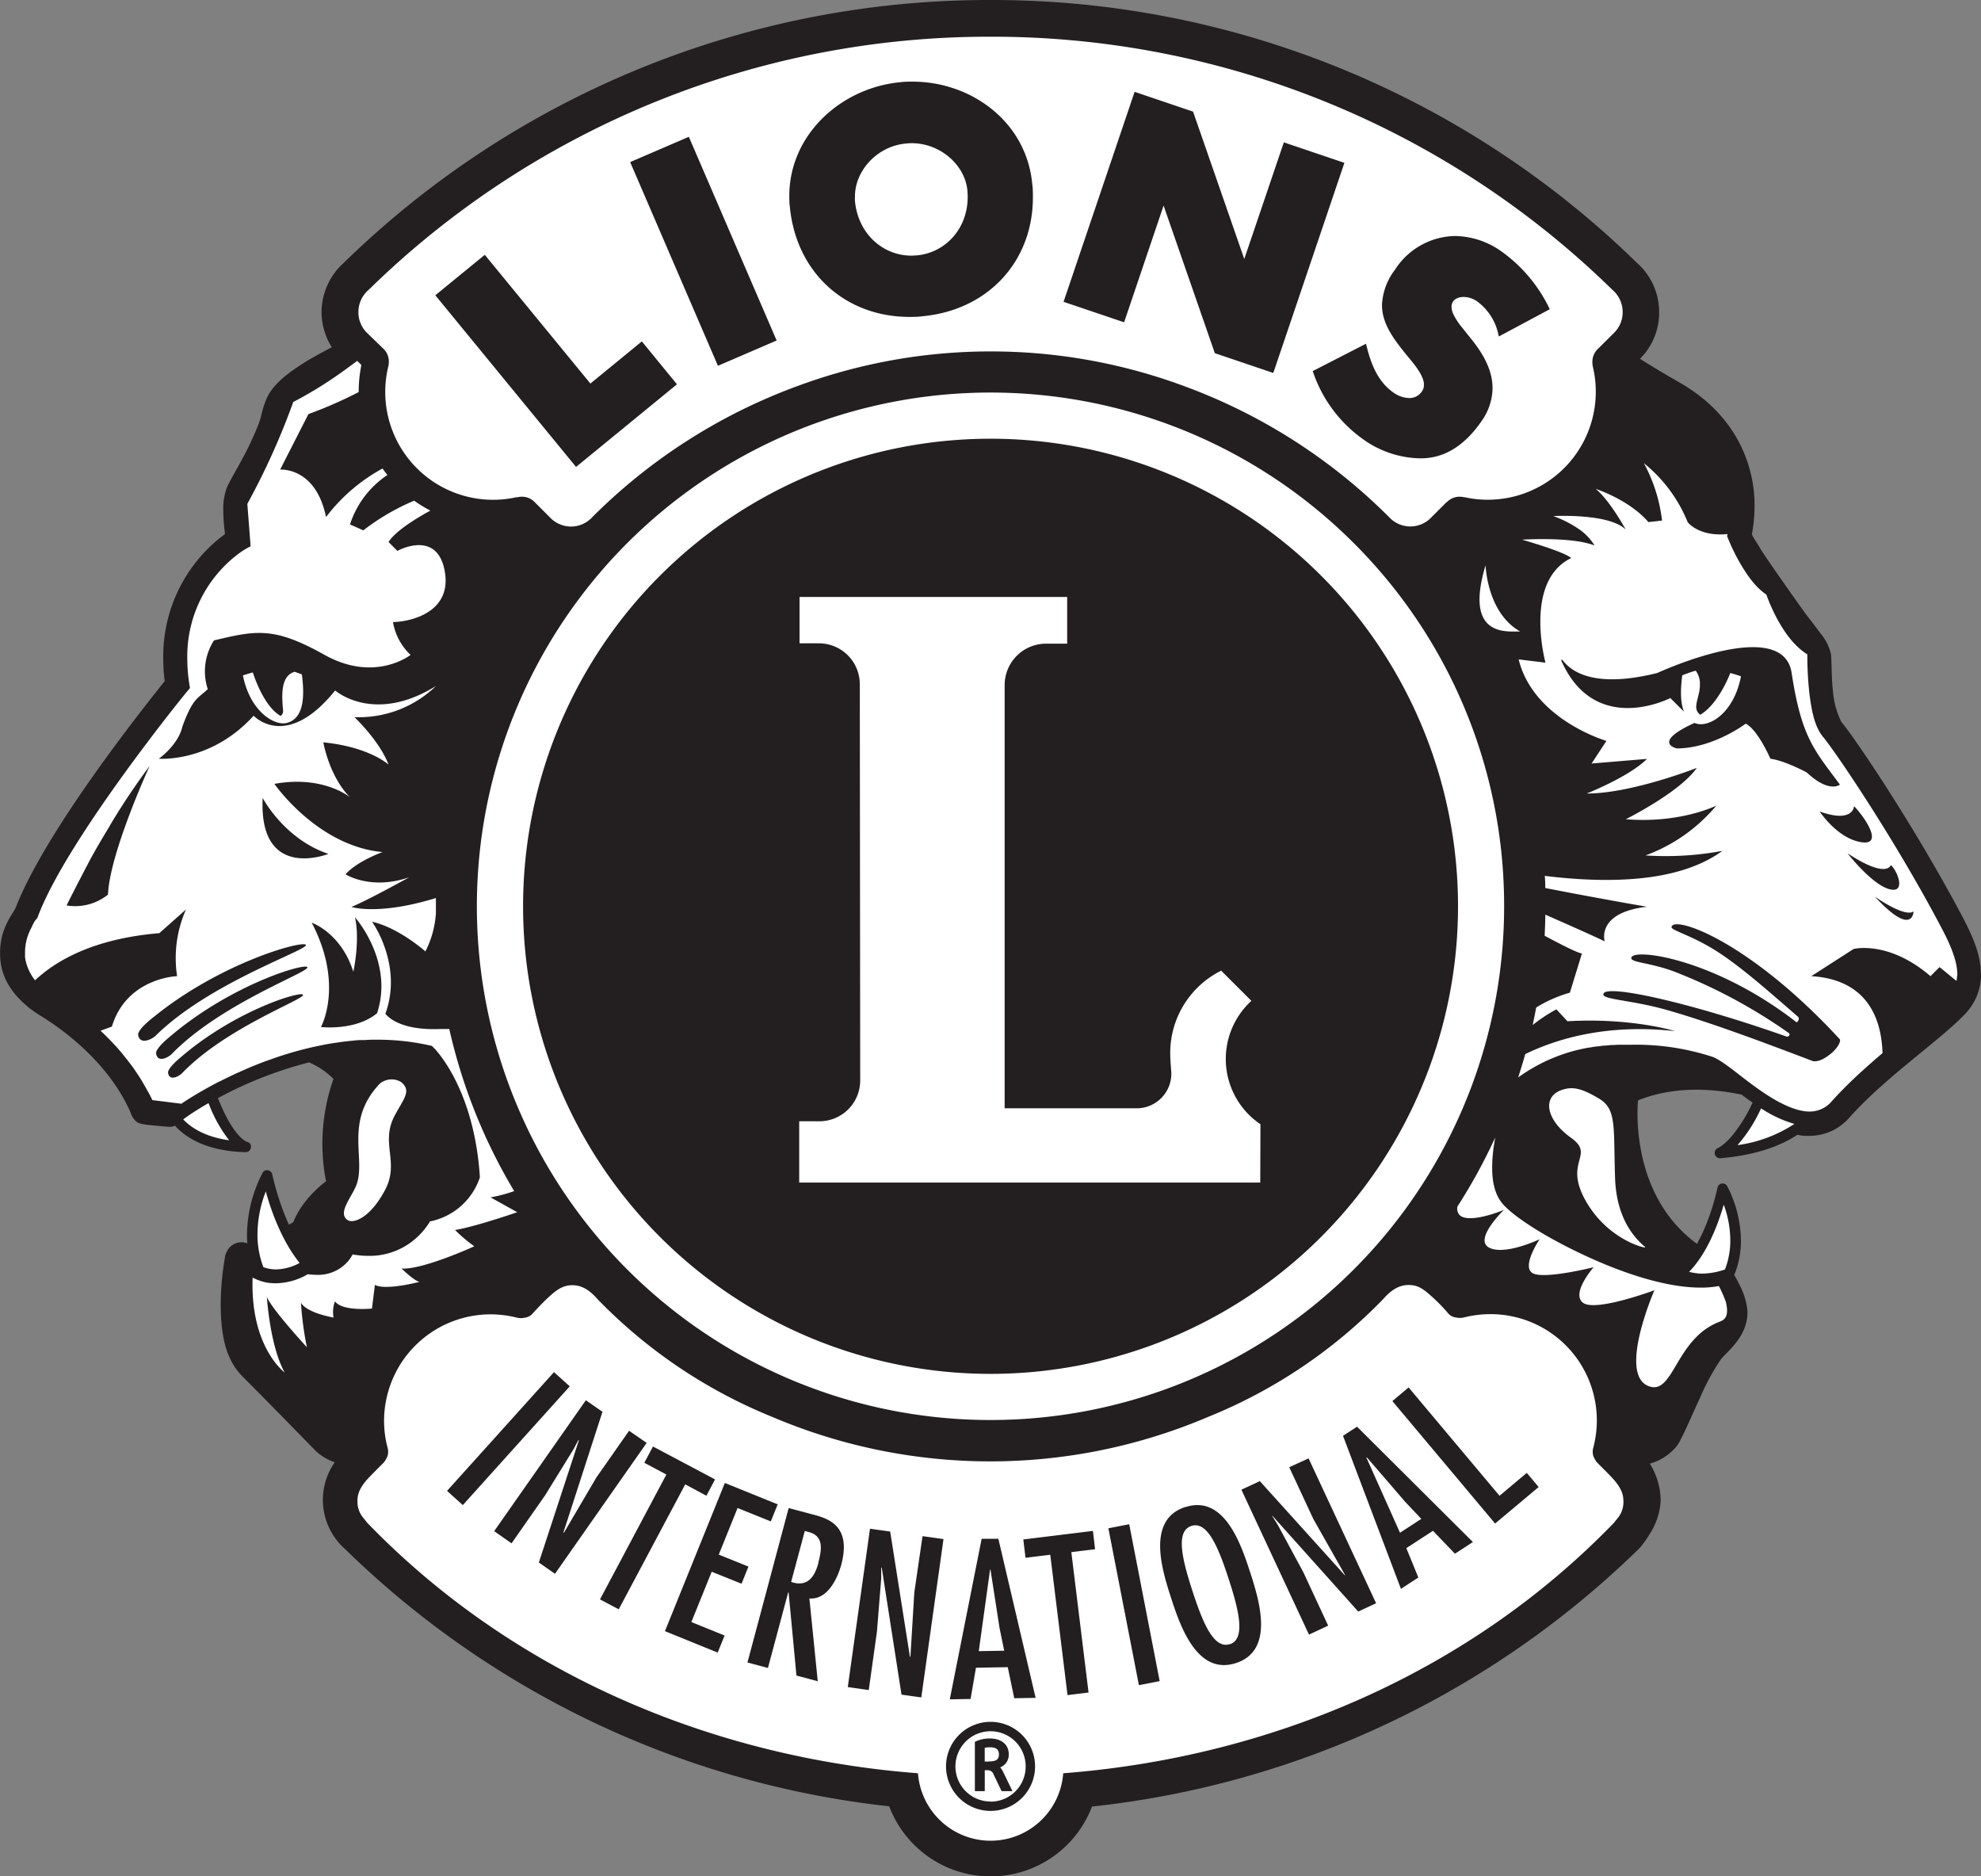 <svg xmlns="http://www.w3.org/2000/svg" viewBox="0 0 400.46 379.19"><rect x="0" y="0" width="400.46" height="379.19" fill="#808080" stroke="none"/><defs><style>.cls-1{fill:#fff;}.cls-2{fill:#231f20;}</style></defs><title>bw_logo</title><g id="Layer_2" data-name="Layer 2"><g id="final_2-color_logo" data-name="final 2-color logo"><path class="cls-1" d="M399.46,196.82c0-3.2-1.24-6.36-3-9.8l-.45-.88h0l-.46-.89c-9-17-20.75-34.63-24.13-38.77l0-.06,0-.06a17.88,17.88,0,0,1-1.79-6.45c-.36-3-.24-6-.41-7.56-.2-1.38-.91-2.32-1.94-3.78s-2.29-3-3.6-4.78c-1.89-2.65-3.91-5.53-5.52-7.84-.79-1.14-1.5-2.17-2-3s-.82-1.22-.94-1.44c-.73-1.29-1.45-2.21-1.75-2.91,0-.09-.09-.18-.13-.28l-.12-.29.06-.31a27.69,27.69,0,0,0,.52-5.41V102c0-6.62-2.66-17-14.73-23.91q-4.43-2.53-8-4.76l-1.07-.68.91-.89a12.14,12.14,0,0,0,3.58-8.53v-.18a12.32,12.32,0,0,0-3.74-8.84l-.44-.4A185.5,185.5,0,0,0,200.33,1h-.19A185.68,185.68,0,0,0,70,54l-.11.09A12.46,12.46,0,0,0,66,63v.27A12.25,12.25,0,0,0,68,69.68l.58.92-1,.51c-1.49.77-3.42,1.81-5.32,3-3.13,2-6.14,4.16-7.35,6.79-1,2.33-.95,3.4-1.79,5.58a64.41,64.41,0,0,1-3.39,7c-1.28,2.35-2.44,4.35-2.9,5.35a11.08,11.08,0,0,0-.68,4.35,36,36,0,0,0,.34,4.61l.08.6-.48.35A29.65,29.65,0,0,0,34,133.05a36.93,36.93,0,0,0,.28,4.49l.05.42-.26.33c-4.5,5.62-23.95,30.17-29.92,45.38-.34.91-1.07,1.74-1.78,3.18A12.41,12.41,0,0,0,1,192.43v.39c0,2.9.94,5.91,4.25,9l1.19,1.06.23.17c.18.12.25.2.54.4s.79.55,1.54,1c4.5,2.75,14,9.53,18.54,20l0,0v0l.14.36a2.45,2.45,0,0,0,.68,1c.4.27.17.13.49.25a9.9,9.9,0,0,0,1.33.22c1.53.19,3.69.36,4.19.4h.27a2.41,2.41,0,0,0,.6-.16l.64-.24.46.51c.17.19.3.35.45.49,2.18,2.15,6.12,4.35,13.08,4.52h0a.06.06,0,0,0,.06,0h0s0-.06,0-.06l-1.11-.62c-1.22-.94-3.25-3.23-5.45-8.82l-.32-.83.78-.42a80.35,80.35,0,0,1,18.65-7.31l.35-.09.32.16a16.27,16.27,0,0,1,5.27,3.61l.38.46-.22.55a32.08,32.08,0,0,0-1.09,3.7,40.2,40.2,0,0,0-1.12,9.27,32.59,32.59,0,0,0,.76,7.12l.14.65-.54.38s-.26.18-.71.56A21.46,21.46,0,0,0,64,241.71a17.31,17.31,0,0,0-3.81,5.63l-.13.34-.31.17-.9.51-1,.54-.45-1c-.39-.87-.76-1.73-1.08-2.58A58.11,58.11,0,0,1,54.15,238h0l-.08-.42a.08.08,0,0,0-.07,0,.05.05,0,0,0-.05,0,26.77,26.77,0,0,0-3,11.91h0c0,.61,0,1.19.07,1.75l.14,1.61-1.5-.6a2.25,2.25,0,0,0-.78-.15h0a2.45,2.45,0,0,0-.49,0,2.35,2.35,0,0,0-1.54,1.16,2.9,2.9,0,0,0-.34.87v0h0v0s0,.09,0,.15-.06.33-.1.58c-.08.5-.19,1.22-.3,2.1a55.43,55.43,0,0,0-.43,6.71c.06,4.62.52,9.93,3.91,13.48,5.22,5.21,14.36,14.63,15,15.24h0l.08.08a10.58,10.58,0,0,0,3.4,2l1.21.44-.73,1.07A12.25,12.25,0,0,0,66.27,303V303h0l0,.06A12.32,12.32,0,0,0,70,312l.43.4A185.45,185.45,0,0,0,179.84,364l.61.07.22.57a20.92,20.92,0,0,0,39.11.06l.22-.58.61-.06a185.66,185.66,0,0,0,110-51.85l.08-.08a20.48,20.48,0,0,0,2-2.77,12.68,12.68,0,0,0,2-6.16c0-.07,0-.07,0-.12a13.07,13.07,0,0,0-2-6.79l-.72-1.12,1.27-.38a9.67,9.67,0,0,0,4.87-3.12,6.42,6.42,0,0,0,.75-1.23c.93-1.79,2.38-5.15,3.93-8.47a46.23,46.23,0,0,1,4.29-7.88c1.32-1.69,5.1-4.34,5.19-8.76,0-.17,0-.31,0-.41a13.63,13.63,0,0,0-1.47-4.8c-.32-.68-.64-1.26-.88-1.68-.07-.12-.14-.22-.19-.32l-.25-.43.19-.47a16.76,16.76,0,0,0,1.28-6.61v0a23.54,23.54,0,0,0-2.64-10.43.1.1,0,0,0-.05,0h0a.06.06,0,0,0-.05,0h0v0l0,.11c0,.1-.05.24-.09.41-.08.36-.21.86-.37,1.48-.34,1.24-.86,2.94-1.56,4.8a38.41,38.41,0,0,1-2.21,4.78l-.55,1-.92-.66C331.21,244,330,230.69,330,225c0-1.72.12-2.77.12-2.8l.07-.59.56-.22a32.63,32.63,0,0,1,12.18-2.22,46,46,0,0,1,9.32,1l.21,0,.18.14,1.44,1.06.75.53.7.48-.36.76A31.29,31.29,0,0,1,351,230a14.25,14.25,0,0,1-2.47,2.39,6.57,6.57,0,0,1-.71.45l-.18.09-.09,0a.06.06,0,0,0,0,0h-.08l.08,0a.06.06,0,0,0,.06.05h0c7.16-.6,11.94-2.49,15.14-4.58l.36-.24.42.1a6.2,6.2,0,0,0,1.26.19c.3,0,.59,0,.88,0h.14a9.68,9.68,0,0,0,7.29-3.39c7.35-8.26,18.71-15.94,23.45-21a10.6,10.6,0,0,0,2.83-6.25h0Z"/><path class="cls-2" d="M382.23,174.83s-.72,2.91-8.75-2.37c0,0,4.86,6.26,8.42,7.24S383.51,175.89,382.23,174.83Zm-7.43-11.91s-.09,3.54-6.95,1.09c0,0,3.35,5.14,8,6.13C380.79,171.2,377.53,165.83,374.8,162.92Zm-2.86-4.34c-5.18-7-7.77-9.51-9.76-22.57-1.78-11.73-27.14,0-27.14,0-12.46,3.12-17.29-.13-19.1-2.52,0-.05-.53-.42-.23.24,6.89,15.18,21.94,7.35,21.94,7.35l2.77,2.76c-.65-1.6-.8-4-.35-7.36.58-.21,1.59-.62,2.72-.93a4.36,4.36,0,0,1,.84,2.9c.08,1.38-.74,3.22-.74,4.4a1.91,1.91,0,0,0,.82,1.61c2.89-1.71,5.05-5.84,6.07-8.44.74.21,1.47.42,2.16.66-1.37,7.23-6.2,10.35-9,9.57a3.54,3.54,0,0,1-.39-.14c-8.81,4-3.59,5.15-3.59,5.15,7.32,0,13.94-5,13.94-5,2.44,1.22,5,7.1,5,7.1,2.74.3,7.31,2.74,7.31,2.74C369.81,160.41,371.94,158.58,371.94,158.58ZM61.85,191c-.21-1.11-17.19,3.42-31,14.72,0,0-3.13,2.39-2.92,3.48.4,2.12,2.89.76,3.53.13C42.23,198.67,62.05,192.09,61.85,191ZM260.62,296.54,265.49,307l6.4,11.3,0,.11-17.21-19.06-3.73,1.73,13.66,29.29,3.88-1.81-5-10.76-5.16-9.56-1.12-1.79,0-.11,17.36,19.37,3.61-1.68-13.65-29.28ZM22.34,166.66c-1.55,2.58-2.89,4.79-4.23,7.29h0c-1.42,2.71-3.68,7.06-4.65,9.05a10.63,10.63,0,0,0,8.37-2.19c.34-8.43,8.42-26,8.42-26a141.39,141.39,0,0,0-7.92,11.83Zm14,47.19s-2.51,2.05-2.36,3c.29,1.79,2.29.61,2.81.07,8.75-9.13,24.63-14.9,24.48-15.84S47.52,204.14,36.34,213.85ZM145.13,73.93,157,68.82,139.25,27.65l-11.86,5.11.23.54Zm90.09-32.38,10.36,29.83,11.82,4,14.37-42.47-12.24-4.14-8,23.57L241.18,22.56l-11.82-4L215,61l12.24,4.14Zm-51.47,22.5h0c.88,0,1.78,0,2.69-.13,13.26-1.22,22.37-11.06,22.36-24.05,0-.88,0-1.77-.13-2.68-1.18-12.62-12.37-20.7-24.22-20.69-.8,0-1.61,0-2.41.11-12,1.12-22.48,10.58-22.48,23,0,.69,0,1.39.1,2.1C160.91,55.11,170.87,64,183.75,64.05ZM183.22,29a9.46,9.46,0,0,1,1.07-.06h0c5.81,0,10.8,4.43,11.27,9.57h0q.06.66.06,1.29c0,6.39-4.46,11.27-10.3,11.82-.36,0-.71.05-1.06.05-5.79,0-10.81-4.43-11.43-11.05a7.56,7.56,0,0,1,0-.83C172.78,34.58,177.27,29.5,183.22,29Zm82.33,46.53a27.48,27.48,0,0,0,10.06,13.29A20.35,20.35,0,0,0,287,92.63c.51,0,1,0,1.54-.07,4.85-.48,8.39-3.75,10.9-7.37a11.73,11.73,0,0,0,2.28-6.74c0-3.61-1.86-6.92-4.36-10l-1.86-2.33a13,13,0,0,1-1.76-2.74,3.58,3.58,0,0,1-.31-1.36c0-1.27,1-2,2.46-2a4.85,4.85,0,0,1,2.71.89,11.1,11.1,0,0,1,4.24,6.43L303,68l10.28-5.5-.24-.51a30.38,30.38,0,0,0-9.48-11.15h0a16.58,16.58,0,0,0-9.44-3.14A14.71,14.71,0,0,0,282,54.51a12.57,12.57,0,0,0-2.63,7.14c0,3.81,2.38,6.95,5.33,10.54,1.2,1.42,3.2,3.82,3.15,5.6a2.2,2.2,0,0,1-.39,1.29,3,3,0,0,1-2.61,1.37,5.78,5.78,0,0,1-3.15-1.1c-3.06-2.12-4.48-5.56-5.38-9.16l-.18-.72L265.37,75ZM116.45,94.37l20.4-16.7L129.75,69l-10.4,8.52L98,51.5l-10,8.18.38.46ZM379,181.21c7.73,8.37,7.82,3,7.82,3C385,185.49,379,181.21,379,181.21Zm21.44,15.67c0-3.78-1.54-7.36-3.53-11.21h0c-9.1-17.31-21.18-35.49-24.71-39.82a17,17,0,0,1-1.66-6.06c-.34-2.87-.23-5.8-.41-7.58A9.73,9.73,0,0,0,368,128c-1-1.4-2.31-3-3.59-4.77-1.89-2.65-3.91-5.52-5.51-7.83s-2.84-4.14-2.93-4.33c-.75-1.31-1.52-2.36-1.71-2.82l-.12-.27a28.72,28.72,0,0,0,.54-5.61v-.16c.05-6.85-2.7-17.81-15.23-24.94q-4.41-2.53-7.93-4.75a13.17,13.17,0,0,0,3.88-9.31v-.12a13.31,13.31,0,0,0-4.06-9.57l-.42-.38A186.49,186.49,0,0,0,200.33,0h-.19A186.64,186.64,0,0,0,69.37,53.24l-.14.12A13.48,13.48,0,0,0,65,63h0v.11a13.32,13.32,0,0,0,2.08,7.07c-1.5.78-3.46,1.83-5.4,3-3.14,2-6.32,4.23-7.73,7.24-1.07,2.47-1,3.61-1.81,5.62A62.79,62.79,0,0,1,48.84,93c-1.28,2.35-2.43,4.32-2.93,5.43a11.8,11.8,0,0,0-.77,4.75,35.87,35.87,0,0,0,.35,4.75A30.68,30.68,0,0,0,33,133.05a37.2,37.2,0,0,0,.29,4.62c-4.52,5.65-24,30.16-30.08,45.68-.38,1.11-3.17,4-3.19,9.08v.1c-.06,3.22,1,6.69,4.59,10.05l1.25,1.11.23.17c.15.08.61.51,2.16,1.47,4.41,2.69,13.71,9.4,18.15,19.53,0,.11.1.28.19.49a3.6,3.6,0,0,0,.95,1.31,2.14,2.14,0,0,0,.8.41,9.39,9.39,0,0,0,1.52.27c1.72.21,4.28.4,4.3.4h.37a3.61,3.61,0,0,0,.86-.22c.16.18.31.35.5.53,2.37,2.35,6.6,4.64,13.78,4.81h0a1.07,1.07,0,0,0,1.06-.95,1,1,0,0,0-.85-1.15h0c-.32-.11-2.9-1.37-5.82-8.82a79.89,79.89,0,0,1,18.42-7.22,15.42,15.42,0,0,1,4.93,3.35,39.44,39.44,0,0,0-1.5,20.68s-4.7,3.33-6.61,8.25l-.9.51c-.38-.85-.74-1.7-1.06-2.53a54.07,54.07,0,0,1-2.3-7.62,1.07,1.07,0,0,0-.91-.84,1,1,0,0,0-1.08.58,27.81,27.81,0,0,0-3.12,12.36c0,.64,0,1.25.08,1.83a3.29,3.29,0,0,0-1.17-.22,2.93,2.93,0,0,0-.67.07,3.26,3.26,0,0,0-2.23,1.65,4,4,0,0,0-.45,1.17l0,.07a58.15,58.15,0,0,0-.88,9.78c.07,4.66.49,10.26,4.21,14.18,5.38,5.38,15,15.25,15,15.26l.12.11a11.45,11.45,0,0,0,3.72,2.19A13.29,13.29,0,0,0,65.27,303v.11h0a13.29,13.29,0,0,0,4.06,9.58l.42.38a186.45,186.45,0,0,0,110,52,21.93,21.93,0,0,0,41,.05,186.64,186.64,0,0,0,110.61-52.15l.11-.11a21.83,21.83,0,0,0,2.08-2.92,13.55,13.55,0,0,0,2.15-6.67v-.14a14.19,14.19,0,0,0-2.19-7.31,10.79,10.79,0,0,0,5.36-3.45,7.83,7.83,0,0,0,.86-1.4c1-1.85,2.4-5.2,3.95-8.51a45.53,45.53,0,0,1,4.19-7.71c1-1.4,5.27-4.34,5.38-9.35,0-.19,0-.35,0-.48a14.47,14.47,0,0,0-1.57-5.17c-.33-.7-.67-1.3-.92-1.74-.07-.12-.13-.23-.19-.32a17.85,17.85,0,0,0,1.36-7,24.55,24.55,0,0,0-2.74-10.89,1.06,1.06,0,0,0-2,.25,47.91,47.91,0,0,1-2,6.69,35.73,35.73,0,0,1-2.15,4.65c-14-10.21-11.91-29-11.91-29,7.18-2.88,14.83-2.43,20.92-1.16l1.47,1.08.76.53a30.16,30.16,0,0,1-4,6.53,12.57,12.57,0,0,1-2.28,2.22,6.12,6.12,0,0,1-.6.38l-.12.06h0a1.07,1.07,0,0,0,.38,2.06h.09c7.3-.61,12.26-2.55,15.6-4.74a7.88,7.88,0,0,0,1.41.21c.33,0,.64,0,1,0h.13a10.69,10.69,0,0,0,8-3.72c7.24-8.14,18.54-15.77,23.44-21a11.46,11.46,0,0,0,3.14-7.88v-.05h0ZM74.25,58.82l.3-.27A179.22,179.22,0,0,1,200.15,7.42h.17a179.22,179.22,0,0,1,125.6,51.13l.3.27a5.93,5.93,0,0,1,1.8,4.26,5.81,5.81,0,0,1-1.77,4.22l-3.35,3.33a3.61,3.61,0,0,0-1,2.61,4.28,4.28,0,0,0,.08.81h0a21.83,21.83,0,0,1-25.87,26.45h0l-.15,0a3.68,3.68,0,0,0-.89-.11,3.54,3.54,0,0,0-2.6,1.11l-.06,0-3,3a5.84,5.84,0,0,1-8.62,0A114.14,114.14,0,0,0,239.28,78a112.5,112.5,0,0,0-78,0,114.19,114.19,0,0,0-41.54,26.51,5.82,5.82,0,0,1-4.32,1.91,5.91,5.91,0,0,1-4.29-1.89l-3-3-.06-.06a3.55,3.55,0,0,0-2.6-1.08,3.74,3.74,0,0,0-.89.11l-.15,0h-.05A21.8,21.8,0,0,1,78.51,74h0a3.59,3.59,0,0,0,.09-.81,3.55,3.55,0,0,0-1-2.61L74.22,67.3a5.81,5.81,0,0,1-1.77-4.22A5.93,5.93,0,0,1,74.25,58.82Zm226.06,55.43s.26,9.59,7,13.38C304.8,127.56,295.86,129,300.31,114.25Zm3.75,68.92a103.83,103.83,0,1,1-30.41-73.42A103.44,103.44,0,0,1,304.06,183.17ZM46.32,230.46c-4.64-.65-7.35-2.34-9-3.93a2.49,2.49,0,0,1-.27-.31l.59-.43s1.08-.78,3.08-2c.43-.26.92-.55,1.44-.84A28,28,0,0,0,46.32,230.46Zm7.41,10.34c1,3.68,3.18,9.94,6.84,14.45a10.44,10.44,0,0,1-4.8,1.31,7.41,7.41,0,0,1-2.53-.46,18.31,18.31,0,0,1-1.19-6.66A24.11,24.11,0,0,1,53.73,240.8Zm14,22.19a6,6,0,0,0-.3,3.3s-5.39-.9-6.59-3a64.89,64.89,0,0,0,1.2,9s-7.19-7.79-8.09-10.18c0,0,.6,9.89,3.59,15.28,0,0-7-5.14-6.47-19.18h0a10.41,10.41,0,0,0,2.4.91h0a9.06,9.06,0,0,0,1.1.19l.18,0a9.16,9.16,0,0,0,1,.05,13.21,13.21,0,0,0,6.47-1.83,12.78,12.78,0,0,0,1.69.12A8,8,0,0,0,70.28,255a7.67,7.67,0,0,0,1-1.47,18.51,18.51,0,0,0,3.22.29,14.08,14.08,0,0,0,9.82-3.77,14.35,14.35,0,0,0,2.6-3.19,13.39,13.39,0,0,0,10-8.65L97,238l0-.25c-1.21-18.08-9.23-25.93-9.42-26.09l-.28-.28-.38-.08a48.14,48.14,0,0,0-10.69-1.17c-.82,0-1.64,0-2.46.07l-.61,0c-.8,0-1.59.1-2.38.18h0c-.8.08-1.59.18-2.37.29l-.59.09c-.77.11-1.52.24-2.27.38h0l-2.26.47-.56.13c-.73.17-1.45.35-2.15.54h0q-1.08.28-2.13.6l-.53.16c-.67.21-1.34.42-2,.65h0l-2,.7-.49.18c-.62.24-1.24.47-1.84.72,0,0,0,0,0,0-.62.24-1.22.5-1.8.75l-.43.19-1.65.73,0,0c-.55.25-1.08.51-1.59.76l-.39.19c-.48.23-.94.47-1.39.7l-.07,0-1.33.7-.37.2-1.07.6-.11.06c-2.34,1.32-4,2.39-4.72,2.9l-5.87-.73c-.3-.65-.63-1.28-1-1.9l-.2-.36c-.32-.6-.66-1.18-1-1.75-.06-.11-.13-.2-.19-.31-.35-.56-.71-1.1-1.08-1.64l-.06-.1c-.39-.56-.79-1.1-1.2-1.63l-.21-.27c-.4-.53-.81-1-1.22-1.53a1.07,1.07,0,0,1-.14-.16c-.42-.49-.83-1-1.26-1.43l-.08-.08c-.43-.48-.88-.94-1.32-1.39l-.17-.17c-.45-.45-.89-.88-1.34-1.3h0l2.29-.84c3-9.89,13.18-10.19,13.18-10.19a24.29,24.29,0,0,1,1.8-13.48l-5.39,4.79c-13.32,1.11-20.91,5.57-25.13,9.53h0a10.12,10.12,0,0,1-1.8-3.58,2.68,2.68,0,0,1-.07-.27,3.82,3.82,0,0,1-.09-.44,3,3,0,0,1-.06-.42c0-.11,0-.21,0-.32s0-.5,0-.74a10.55,10.55,0,0,1,1.27-4.82A14.64,14.64,0,0,1,7,186.2a4.3,4.3,0,0,1,.37-.46l.17-.2.09-.24c3-8,10.64-19.5,17.47-28.93S37.94,139.57,38,139.55l.4-.49-.1-.63a33.48,33.48,0,0,1-.44-5.38,25.92,25.92,0,0,1,10.18-21c.57-.42,1-.74,1.35-.94s.47-.27.46-.27l.81-.44L50,101.83a144.82,144.82,0,0,0,9.29-20.6c.82-.41,1.6-.84,2.35-1.26l.71-.41,1.47-.86.75-.47c.43-.27.86-.53,1.26-.8l.69-.45c.4-.26.79-.52,1.16-.78l.58-.4c.4-.27.77-.54,1.13-.8l.41-.29,2.41-1.78.84.84a27.05,27.05,0,0,0-.54,5.41v.06a86.91,86.91,0,0,1-10.16,4.45L56.63,94.91s7.18-.6,9.28,9.59a35.73,35.73,0,0,1,11.42-9.81c.31.44.63.87,1,1.3a19.07,19.07,0,0,0-7.58,10l2.69,1.2a46.37,46.37,0,0,1,10.28-6,26.47,26.47,0,0,0,3.28,2c-3.4,1.87-7.12,4.26-8.46,6.35l1.79,1.8s8.09-4.5,9.59,4.19-7.79,10.19-10.48,10.19A11.8,11.8,0,0,0,83,132.36s-7.19,5.69-17.38,0-13.68-5-22.36-2.93A11.55,11.55,0,0,0,42,139.28c-2,1.92-3,1.72-5.13,7.56-.87,3.79-4.77,6.5-4.77,6.5s10.48.89,19.17-8.69c0,0,6.59,7.19,16.48-5.1,0,0,7.79,6.9,20.38-.9a22.44,22.44,0,0,1-16.48,6.29s5.09,4.8,6.89,9.59c0,0-3.9-3.59-13.18-4.49,0,0,1.19,6.89,5.39,11.09,0,0-5.39-4.5-15.28-2.7,0,0,8.69,12.58,21.87,13.78,0,0-5.09,1.8-7.49,4.49,0,0,5.09,3.3,12.88.6,0,0-8.09,4.5-11.68,6,0,0,5.39,1.79,17.07-1.8,0,.56,0,1.11,0,1.67s0,.94,0,1.41A19.92,19.92,0,0,1,86,192.29s-5.4-4.8-10.79-6c0,0,6.29,8.69,2.7,18.58,0,0,2.24,3.48,11.09,3.1.7,0,1.29,0,1.82,0a111.69,111.69,0,0,0,13.12,32.76A29.45,29.45,0,0,1,99.17,242l5.39,3s-8.68,3-12.58,3.59a31.82,31.82,0,0,0,3.9,3.3s-10.49,4.79-14.69,4.49c0,0,2.4,2.4,3.6,2.7,0,0-6.89,1.8-9,.6l-.6,4.79S69.21,265.1,67.71,263Zm9.08-44a3.75,3.75,0,0,1,4.2-.35c2.3,1.78.59,3.41-1.23,6.84-2.94,5.55,1,9.35-1.88,14.91s-6.43,7.12-7.72,6.13c-1.93-1.47.91-4.54,1.86-7C74.06,234.24,69.5,226.66,76.79,219ZM59.23,135.89l.33-.12,1.46.53c.82,6.1-.31,9-2.91,9.78s-7.59-2.34-9-9.57c.63-.22,1.29-.42,2-.6.9,2.78,2.88,7.24,5.61,8.78a1.11,1.11,0,0,0,.51-1C57.07,141.55,56.48,137,59.23,135.89Zm268,170.67c-.23.29-.75.92-.93,1.17-29.56,30.6-69.9,47.49-111.37,50.66a14.72,14.72,0,0,1-29.36,0c-41.47-3.17-81.81-20.06-111.37-50.66-.18-.25-.7-.88-.93-1.17a5.06,5.06,0,0,1-1-3.4c0-2.06,1.53-3.74,2.67-4.91s2.62-2.64,2.62-2.64a4.78,4.78,0,0,0,.79-1.38,3,3,0,0,0,0-1.63,21.14,21.14,0,0,1-.71-5.37,21.55,21.55,0,0,1,21.52-21.59,21.88,21.88,0,0,1,5.34.67,3.35,3.35,0,0,0,1.61,0,2.48,2.48,0,0,0,1.7-1c.28-.28,1.83-2,3.22-3.26s2.71-2.3,4.64-2.3c2.16,0,3.71,1.22,5.13,2.83a103,103,0,0,0,35.37,23.81,112.42,112.42,0,0,0,88,0,102.94,102.94,0,0,0,35.46-23.85c1.42-1.61,3-2.83,5.13-2.83,1.93,0,3,.83,4.64,2.3a35.74,35.74,0,0,1,3.21,3.26,2.44,2.44,0,0,0,1.71,1,3.52,3.52,0,0,0,1.61,0,21.88,21.88,0,0,1,5.34-.67,21.48,21.48,0,0,1,20.81,27,3,3,0,0,0,0,1.63,4.78,4.78,0,0,0,.79,1.38s1.6,1.58,2.62,2.64,2.67,2.85,2.67,4.91A5.06,5.06,0,0,1,327.22,306.56Zm21.23-63.07a21,21,0,0,1,1.32,7.15,16.32,16.32,0,0,1-.93,5.54c-.06.14-.11.28-.16.41l-1,.3a15.54,15.54,0,0,1-3.67.53,12.64,12.64,0,0,1-2.57-.37C345.23,253.19,347.4,247.13,348.45,243.49Zm-4.66,16.75a19.74,19.74,0,0,0,3.67-.32,25.9,25.9,0,0,1,1.41,3.2c.84,3.48-.67,3.75-1.51,4.11-8.78,3.53-9.06,15-14.19,12.88-6.1-2.52,1.26-19.34,1.26-19.34s-11.9,4.43-14.42,2.54,2.13-7.19,2.13-7.19-10.34,2.6-12.44,1.13,1.53-6.79,1.53-6.79-7.07,3.37-10.23,1.69,3-7.61,3-7.61-6.75,2.82-8.85,1.13a1.9,1.9,0,0,1-.54-1.82,111.43,111.43,0,0,0,7.62-13.91.2.2,0,0,1,0,.07c-.08.44-.15.89-.22,1.35h0a30.83,30.83,0,0,0-.38,4.56c0,2.8.47,5.5,2.19,7.47,2.52,2.79,8.92,6.81,16.58,10.37S336.75,260.23,343.79,260.24Zm-11.22-8.14c-.22.21-7.88-1.78-12.17-9.66s2.15-8.93-2.86-12.51-5.9-8.29-1.78-9.66c2.14-.71,3.93-.36,7.51,1.79s2.85,5.72,3.21,16.1S332.78,251.9,332.57,252.1Zm18.66-20.66A30.13,30.13,0,0,0,356,224a24.13,24.13,0,0,0,6.74,3.15A27.65,27.65,0,0,1,351.23,231.44Zm44.36-33.85v0a5,5,0,0,1-.1.66l-3.42-2.79-1.83,1.83c-8.54-7.32-15.55-5.49-15.55-5.49l-8.54,5.49c11.55.71,14.19,8.87,14.39,15.56l0,0c-.85.71-1.69,1.44-2.53,2.19l-.27.23c-.78.7-1.56,1.4-2.33,2.11l-.21.2c-.77.72-1.52,1.45-2.26,2.19l-.48.49c-.74.75-1.47,1.51-2.15,2.28a5.8,5.8,0,0,1-4.55,2.11c-2.5,0-5.6-1.44-8.57-3.36-.69-.45-1.38-.92-2.05-1.4-3.61-2.56-6.59-5.3-8.87-6.26A49.71,49.71,0,0,0,330,211.15c-.47,0-.95,0-1.43,0l-.69,0-.76,0-.93.06-.52,0-1.1.11-.36,0-1.24.17-.21,0c-.46.06-.91.14-1.36.22l-.1,0a34.34,34.34,0,0,0-14.4,6.05q.76-2.34,1.43-4.72c6.18-3,16.3-6.19,30.27-4.64,0,0-8.65-2.74-21.74-2L314.62,204a31,31,0,0,0-4.79,3.17c.25-1.17.49-2.35.71-3.54a26.59,26.59,0,0,1,6.81-3l2.44-7.93c-.74-.06-3.54-1.43-7.54-3.58.07-1.41.12-2.83.14-4.26,5.54,2.43,10.15,4.49,12,5.4,0,0-1.82-5.79,8.55-7,0,0-9.59-1.63-20.57-3.79,0-.82,0-1.63-.1-2.45,13.76,1.69,27.45,1.13,35.91-5.05a62.63,62.63,0,0,1-15.55.92,33.79,33.79,0,0,0,14.33-10.07s-7.31,3.66-18.3,2.75c0,0,11-5.49,14.34-10.37,0,0-13.11,5.18-22.26,5.18,0,0,8.54-3.35,12.2-7l-11.2.93,3-4.57S310,145.47,307,133.27l5.42.66s-4.49-16.42,5.19-21.14c-1.24-1.24-9.92-3.72-9.92-3.72s10.07-.65,14.65,1.18a10.89,10.89,0,0,0-3.07-3.25,23.33,23.33,0,0,0-5.26-2.7s11.29-.61,14.64,2.74c0,0-3.35-6.1-6.09-8.23,0,0,6.71,2.13,10.67,6.71l2.75-.31a32.13,32.13,0,0,0-3.66-11.59,29.58,29.58,0,0,1,8.84,11.9s2.2,3,8.07,2.42l-.11.39.18.45a41.05,41.05,0,0,0,2.29,4.75c1.36,2.37,3.13,5.07,5.48,6.64a36.44,36.44,0,0,0,2.13,4.81c1.4,2.58,3.36,5.54,6.15,7.27v.16a71,71,0,0,0,.44,7.92c.42,3.22,1,6.43,2.65,8.49,2.9,3.46,15.31,22,24.23,39.09,1.89,3.59,3,6.61,3,9A5.37,5.37,0,0,1,395.59,197.59ZM200.24,88.67a94.5,94.5,0,1,0,94.5,94.5A94.49,94.49,0,0,0,200.24,88.67ZM254.76,239h-93.2V226.62h4.15a8.25,8.25,0,0,0,8.18-8.33l-.08-80a8.27,8.27,0,0,0-8.27-8.27h-3.91v-9.37h54.1v9.44H211.4a8.37,8.37,0,0,0-8.31,8.35l0,85.55h27a7,7,0,0,0,6.69-7.29c-.1-1.15-.22-2.82-.22-4a18.59,18.59,0,0,1,10.3-16.52l6.11,6.1a15.92,15.92,0,0,0,1.83,24.94ZM34.2,209.64s-2.82,2.27-2.64,3.3c.33,2,2.57.69,3.15.09,9.8-10.11,27.61-16.48,27.44-17.52S46.72,198.9,34.2,209.64Zm268.93,92.67-18.38-21.9-3.28,2.76,20.77,24.75,8.8-7.38-2.4-2.86ZM198.44,311,192,343.45l4.2-.07,1.09-6.32,6.43-.11,1.31,6.28,4.32-.08L201.82,311ZM203,333.62l-5.14.09,2.28-16.46h.09L202.05,329Zm17.94-24.21-14.08,1.73.45,3.7,5-.61,3.49,28.37,4.25-.53-3.48-28.37,4.8-.59ZM200.24,348a9,9,0,1,0,9,9A9,9,0,0,0,200.24,348Zm0,16.1a7.1,7.1,0,1,1,7.1-7.1A7.1,7.1,0,0,1,200.24,364.13Zm39.36-59.52c-7.91,2.57-4.67,12.82-2.87,18.36s5.21,15.75,13.12,13.18,4.66-12.82,2.86-18.37S247.5,302,239.6,304.61Zm9,27.71c-3.22,1.05-5.43-4.23-7.55-10.75s-3.43-12.08-.21-13.13,5.43,4.23,7.55,10.75S251.82,331.27,248.6,332.32Zm-195.5-171c-.82,16.93,13.29,11.29,13.29,11.29C57.42,169.57,53.1,161.27,53.1,161.27ZM271.49,290.19l11.71,30.93,3.52-2.29-2.43-5.94,5.39-3.5,4.44,4.63,3.63-2.36-23.42-23.31Zm4.81,4.34,7.76,9,3.26,3.45-4.31,2.8-6.78-15.16Zm-52.24,14.35,6.17,31.71,4.2-.82-6.16-31.71ZM202.19,357.2a2.71,2.71,0,0,0,1.73-2.68c0-1.88-1.44-3.16-3.82-3.16a6.74,6.74,0,0,0-2.86.6l-.17.08V362h2v-4.22h.55a1.21,1.21,0,0,1,1.23.84l1.62,3.38h2.2l-1.87-3.85A4.08,4.08,0,0,0,202.19,357.2Zm-2.3-1.17h-.83v-2.78a4.77,4.77,0,0,1,1.05-.11c1.39,0,1.8.54,1.83,1.42C201.91,355.65,201.36,356,199.89,356Zm138-168.71c-.14.71,3.72,1.58,8.63,4.61s10.48,7.95,16.88,13.51c.57.4-.08,1.28-.25,1.15-16.94-13.15-33.57-15.1-33.38-12.92.07.88,3.84.9,8.56,2.65a107.72,107.72,0,0,1,23.25,12.45c.48.3-.07.81-.36.75-19.58-6.92-37.33-10.89-37.1-8.5.09,1,5.65,1.12,12.47,3,9.44,2.65,21.82,7.38,30,10.48.24-.07,1.36.31,3.74-1.73,1.9-1.76,1.63-2.68,1.63-2.68C353.55,190.1,338.37,185,337.92,187.32Zm-225.9,90-21.62,24,3.19,2.87,21.62-24Zm15.18,11.85-6.61,9.44L114,309.77l-.12,0,7.91-24.44L118.43,283,99.9,309.46l3.51,2.46,6.8-9.73,5.7-9.24,1-1.87.12,0-8.1,24.71,3.26,2.29,18.53-26.46ZM71.43,196.4c-2.51-7.9-8.42-9.92-8.42-9.92,6.59,12.58,1.87,21.09,1.87,21.09s7,.83,11.35-2.8c3.44-10.5-4.46-19.37-4.46-19.37C72.81,190.2,71.43,196.4,71.43,196.4Zm113.4,125.43-.79,13-.09.07-4-25.36-4.08-.57-4.49,32,4.24.6,1.65-11.76.87-10.82,0-2.12.1-.07,4,25.7,4,.56,4.49-32-4.24-.59Zm-20.4-15.71-5-1.33L151.1,336l4.14,1.11,4.09-15.27.09,0L161,338.64l4.31,1.15-1.69-16.73c3.61.3,5.67-3.94,6.46-6.88C172.13,308.36,167.45,306.93,164.43,306.12Zm1,9.8c-.84,3.14-2.45,4.84-5.5,3.8l2.76-10.3.66.18C166.49,310.36,166.2,312.94,165.4,315.92Zm-15.53,4.16,1.4-3.46-6-2.42,3.8-9.42,6.72,2.71,1.39-3.45-10.68-4.32-12.11,29.95L145.08,334l1.4-3.45-6.72-2.72,4.11-10.17ZM142.8,302.3l1.75-3.3L132,292.35l-1.75,3.29,4.46,2.37-13.42,25.24,3.79,2L138.52,300Z"/></g></g></svg>